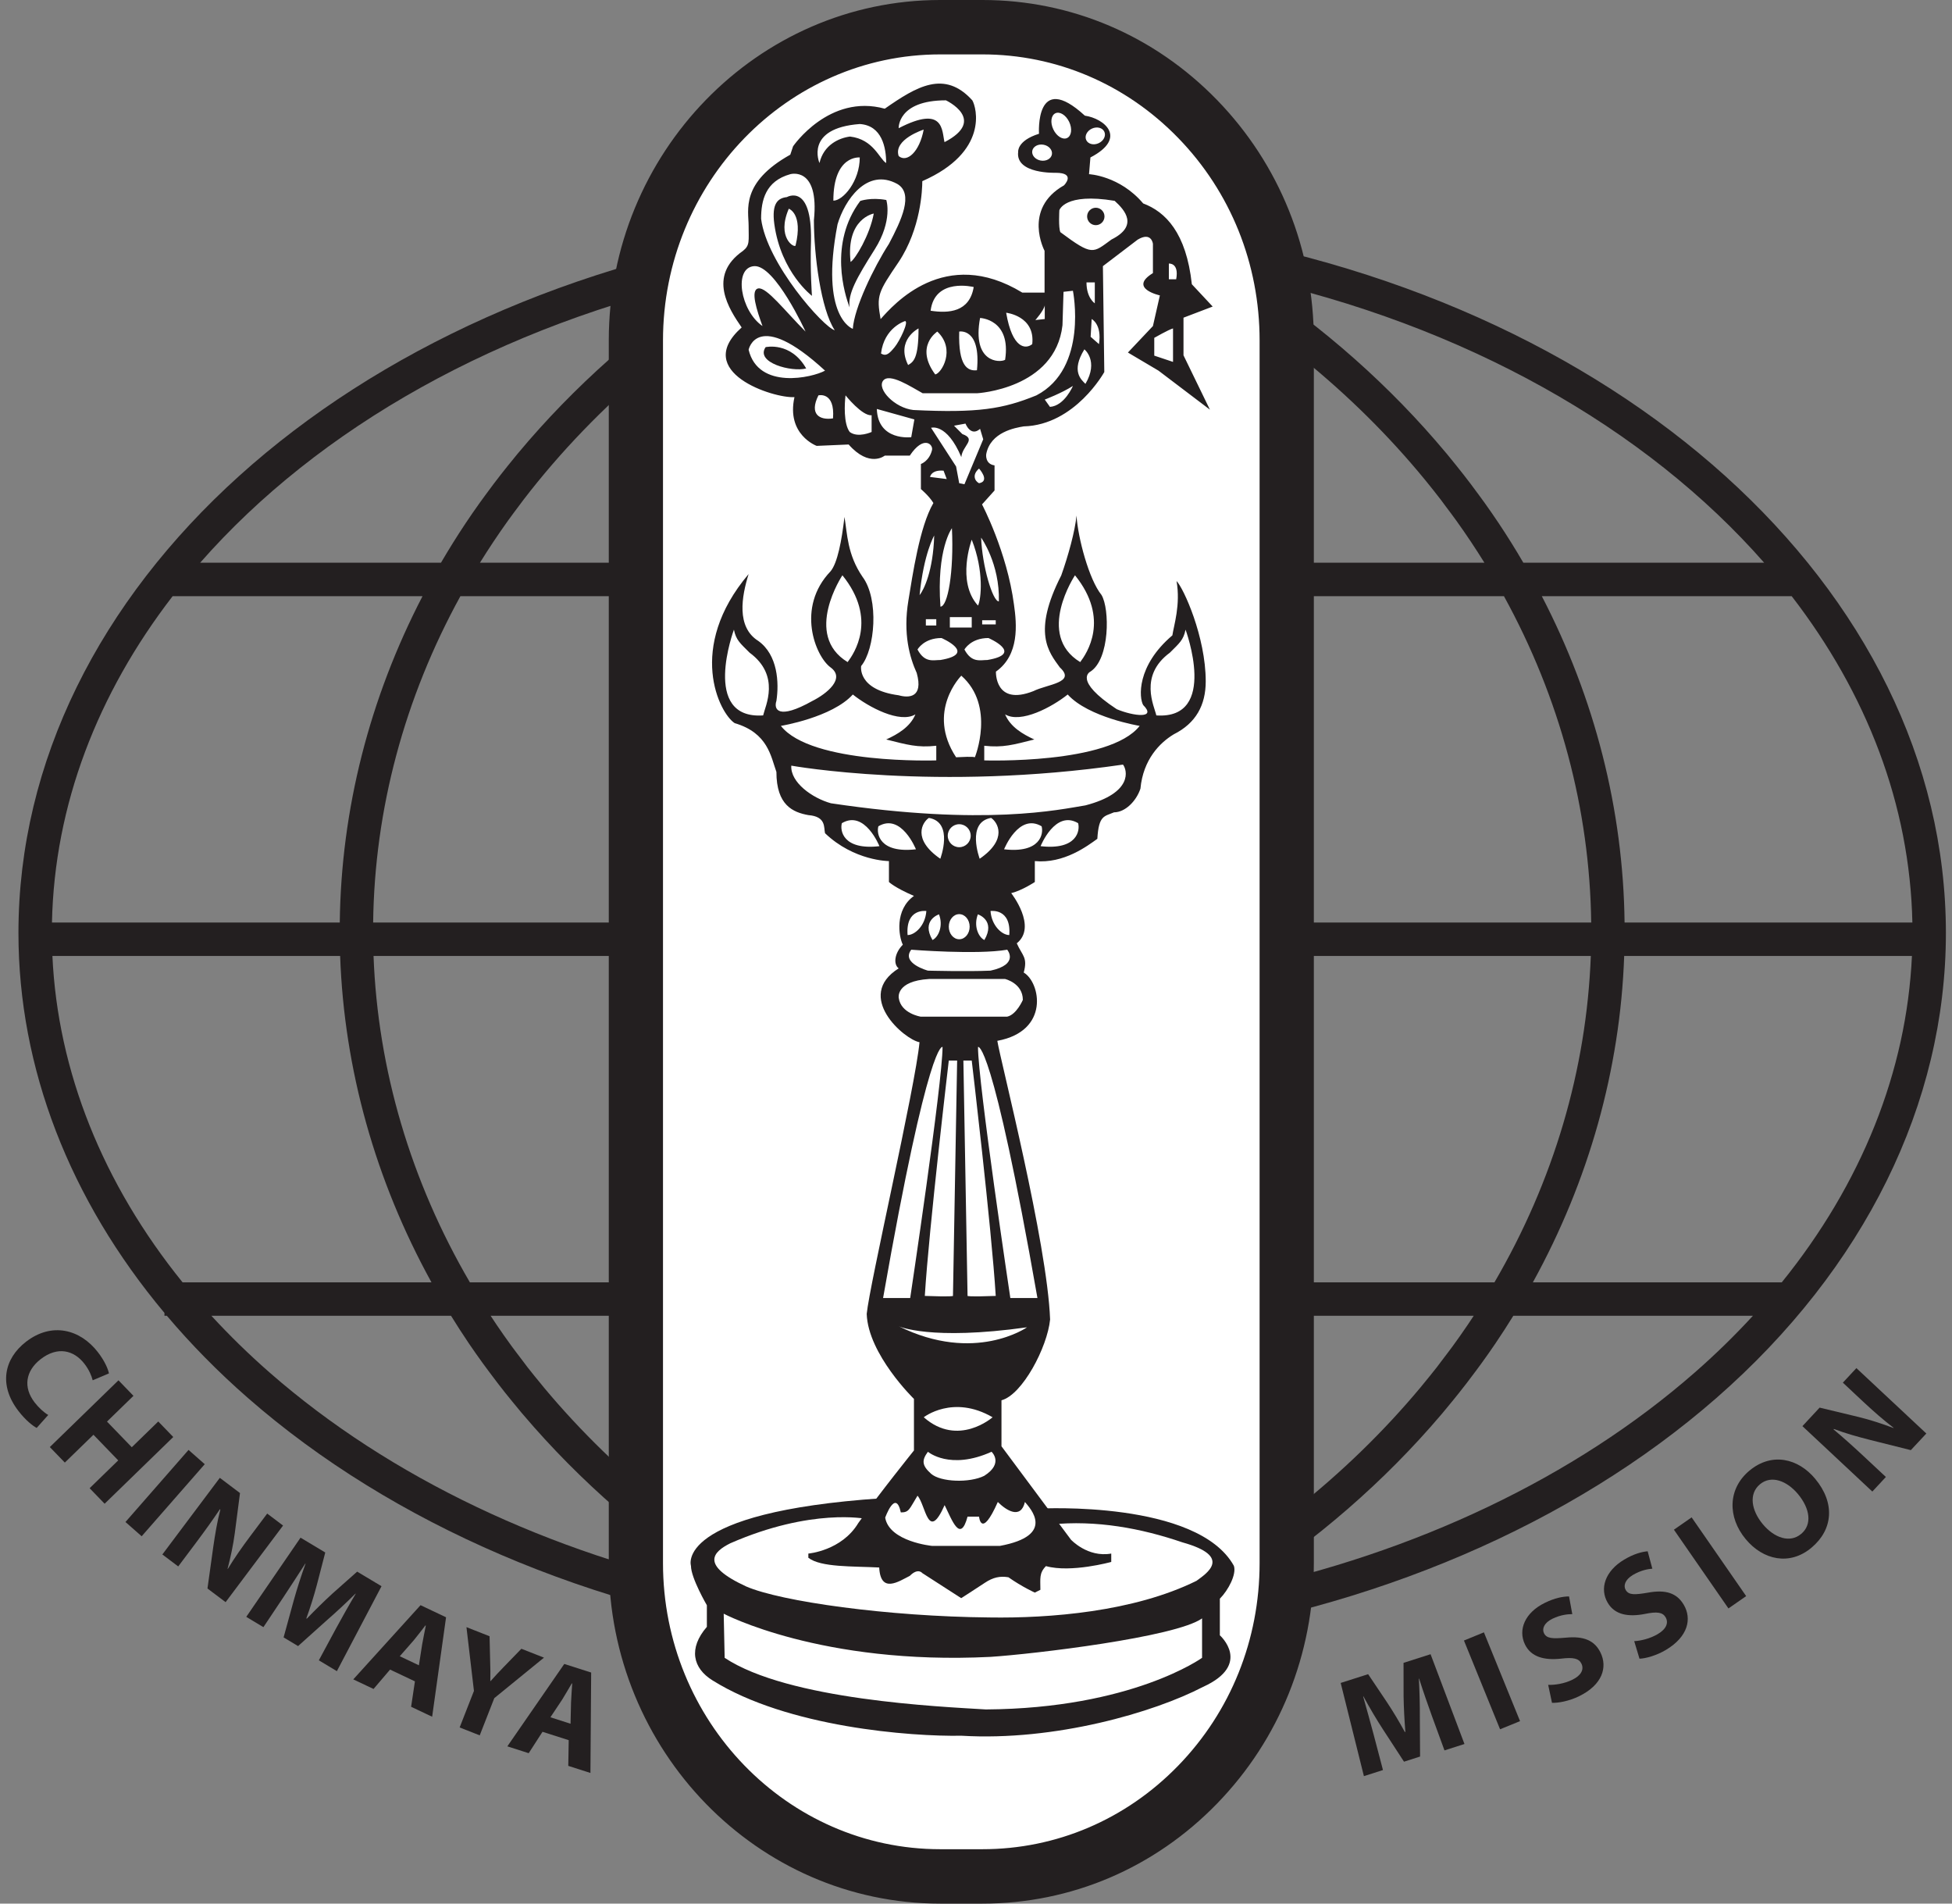 <svg width="80" height="78" viewBox="0 0 80 78" fill="none" xmlns="http://www.w3.org/2000/svg">
<rect x="0" y="0" width="80" height="78" fill="#808080" stroke="none"/>
<g clip-path="url(#clip0_48_82095)">
<path d="M69.446 56.248C64.54 60.538 58.008 63.637 50.771 65.167C53.942 63.132 56.746 60.696 59.075 57.953C59.089 57.936 59.103 57.92 59.117 57.904C59.253 57.743 59.387 57.58 59.519 57.417C59.613 57.302 59.707 57.186 59.799 57.07C59.904 56.939 60.007 56.807 60.109 56.674C60.234 56.512 60.357 56.348 60.479 56.184C60.555 56.081 60.632 55.98 60.706 55.876C60.905 55.602 61.1 55.326 61.289 55.046C61.542 54.673 61.785 54.295 62.021 53.914H71.841C71.101 54.719 70.303 55.499 69.446 56.248ZM40.253 66.257C38.028 66.257 35.798 66.113 33.621 65.832C29.167 63.526 25.302 60.459 22.293 56.855C22.264 56.821 22.237 56.786 22.209 56.751C22.007 56.508 21.808 56.264 21.615 56.016C21.52 55.894 21.429 55.769 21.336 55.646C21.212 55.483 21.086 55.321 20.966 55.155C20.755 54.865 20.548 54.572 20.348 54.276C20.267 54.156 20.187 54.035 20.108 53.914H60.398C60.319 54.035 60.239 54.156 60.158 54.276C59.957 54.572 59.751 54.865 59.54 55.155C59.419 55.321 59.293 55.483 59.17 55.646C59.077 55.769 58.986 55.894 58.891 56.016C58.707 56.251 58.518 56.483 58.328 56.714C58.289 56.761 58.252 56.809 58.212 56.856C55.203 60.46 51.339 63.527 46.885 65.832C44.708 66.113 42.478 66.257 40.253 66.257ZM8.664 53.914H18.485C18.72 54.295 18.963 54.673 19.216 55.046C19.406 55.326 19.601 55.602 19.8 55.877C19.874 55.979 19.95 56.08 20.025 56.181C20.148 56.347 20.272 56.512 20.398 56.676C20.499 56.807 20.601 56.938 20.704 57.068C20.798 57.186 20.893 57.303 20.989 57.42C21.121 57.582 21.252 57.742 21.387 57.902C21.404 57.922 21.422 57.942 21.439 57.962C23.766 60.701 26.567 63.134 29.734 65.167C22.497 63.637 15.966 60.538 11.06 56.248C10.203 55.499 9.405 54.719 8.664 53.914ZM29.347 11.371C26.248 13.413 23.51 15.841 21.239 18.562C21.226 18.577 21.213 18.592 21.201 18.607C21.068 18.767 20.938 18.928 20.809 19.089C20.717 19.204 20.626 19.319 20.535 19.434C20.434 19.564 20.333 19.694 20.234 19.825C20.112 19.986 19.992 20.149 19.873 20.312C19.799 20.413 19.724 20.514 19.652 20.616C19.458 20.888 19.268 21.161 19.084 21.438C18.729 21.97 18.393 22.51 18.073 23.057H8.204C13.042 17.542 20.462 13.315 29.347 11.371ZM47.324 10.686C51.68 13.01 55.455 16.071 58.39 19.646C58.4 19.658 58.41 19.671 58.421 19.684C58.635 19.946 58.846 20.211 59.051 20.478C59.123 20.572 59.191 20.668 59.262 20.763C59.404 20.951 59.546 21.139 59.683 21.33C59.889 21.617 60.09 21.907 60.285 22.2C60.474 22.483 60.657 22.769 60.836 23.057H19.67C19.849 22.769 20.032 22.483 20.221 22.2C20.416 21.907 20.616 21.617 20.822 21.33C20.974 21.118 21.132 20.909 21.289 20.7C21.345 20.627 21.398 20.552 21.454 20.479C24.474 16.546 28.491 13.188 33.181 10.686C35.508 10.365 37.886 10.2 40.253 10.2C42.619 10.2 44.998 10.365 47.324 10.686ZM72.301 23.057H62.432C62.113 22.51 61.777 21.97 61.422 21.438C61.237 21.161 61.047 20.887 60.854 20.616C60.781 20.514 60.707 20.414 60.633 20.313C60.514 20.149 60.394 19.986 60.271 19.825C60.172 19.694 60.072 19.564 59.971 19.435C59.88 19.319 59.788 19.203 59.695 19.088C59.567 18.927 59.438 18.767 59.306 18.608C59.292 18.591 59.277 18.575 59.263 18.558C56.993 15.838 54.256 13.411 51.158 11.371C60.044 13.315 67.463 17.542 72.301 23.057ZM66.581 37.8C66.526 33.178 65.364 28.619 63.189 24.428H73.43C76.502 28.411 78.276 32.98 78.376 37.8H66.581ZM66.565 39.171H78.358C78.14 43.9 76.289 48.504 73.024 52.543H62.823C65.121 48.371 66.4 43.813 66.565 39.171ZM15.309 39.171H65.197C65.023 43.826 63.671 48.395 61.248 52.543H19.257C16.834 48.395 15.483 43.826 15.309 39.171ZM13.94 39.171C14.105 43.813 15.384 48.371 17.683 52.543H7.482C4.216 48.504 2.365 43.9 2.148 39.171H13.94ZM18.869 24.428H61.637C63.928 28.596 65.155 33.166 65.213 37.8H15.293C15.35 33.166 16.577 28.596 18.869 24.428ZM13.925 37.8H2.13C2.229 32.98 4.004 28.411 7.075 24.428H17.317C15.141 28.619 13.98 33.178 13.925 37.8ZM47.758 9.361L47.756 9.36L47.637 9.343C45.209 9.002 42.724 8.828 40.253 8.828C37.781 8.828 35.297 9.002 32.868 9.343L32.75 9.36L32.747 9.361C14.203 12.013 0.756 24.138 0.756 38.228C0.756 43.761 2.854 49.157 6.74 53.797V53.914H6.839C7.833 55.089 8.941 56.216 10.161 57.282C16.079 62.457 24.258 65.962 33.2 67.161L33.203 67.162L33.321 67.177C35.595 67.477 37.927 67.628 40.253 67.628C42.578 67.628 44.911 67.477 47.185 67.177L47.302 67.162L47.305 67.161C56.248 65.962 64.426 62.457 70.345 57.282C76.41 51.98 79.75 45.213 79.75 38.228C79.75 24.138 66.303 12.013 47.758 9.361Z" fill="#231F20"/>
<path d="M52.734 64.049C52.734 71.139 47.151 76.886 40.264 76.886H38.532C31.644 76.886 26.061 71.139 26.061 64.049V13.951C26.061 6.861 31.644 1.114 38.532 1.114H40.264C47.151 1.114 52.734 6.861 52.734 13.951V64.049Z" fill="white"/>
<path d="M53.846 13.951C53.846 10.23 52.437 6.73 49.878 4.096C47.312 1.455 43.897 7.62939e-06 40.264 7.62939e-06H38.532C31.043 7.62939e-06 24.95 6.258 24.95 13.951V64.049C24.95 71.742 31.043 78 38.532 78H40.264C43.897 78 47.312 76.545 49.878 73.903C52.437 71.27 53.846 67.77 53.846 64.049V13.951ZM51.623 64.049C51.623 67.186 50.438 70.133 48.286 72.349C46.141 74.556 43.292 75.771 40.264 75.771H38.532C32.268 75.771 27.172 70.513 27.172 64.049V13.951C27.172 7.487 32.268 2.229 38.532 2.229H40.264C43.292 2.229 46.141 3.444 48.286 5.652C50.438 7.867 51.623 10.814 51.623 13.951V64.049Z" fill="#231F20"/>
<path d="M47.306 13.843C47.306 13.843 47.904 13.5 48.075 13.457V14.829L47.306 14.572V13.843ZM47.904 10.8C47.904 10.8 48.332 10.757 48.204 11.443C47.904 11.443 47.904 11.443 47.904 11.443V10.8ZM45.553 9.814C44.784 10.371 44.784 10.5 43.459 9.514C43.373 9.343 43.416 8.614 43.416 8.614C43.416 8.614 43.63 7.886 45.682 8.229C46.109 8.614 46.665 9.257 45.553 9.814ZM44.528 11.572H44.869V12.429C44.869 12.429 44.528 12.214 44.528 11.572ZM45.04 14.1C44.698 13.8 44.698 13.8 44.698 13.8L44.741 13.072C44.741 13.072 45.169 13.286 45.04 14.1ZM44.485 15.729C44.314 15.557 43.886 15.214 44.442 14.314C44.442 14.314 45.04 14.786 44.485 15.729ZM42.476 16.2C41.108 16.757 40.082 16.929 37.432 16.8C36.662 16.714 35.936 15.943 36.192 15.6C36.449 15.257 37.346 15.857 37.816 16.114H40.039C40.039 16.114 43.245 15.943 43.544 13.329L43.587 11.957L43.972 11.914C43.972 11.914 44.613 15.086 42.476 16.2ZM43.031 16.672C42.818 16.372 42.818 16.372 42.818 16.372C42.818 16.372 43.502 16.114 43.972 15.814C43.972 15.814 43.63 16.629 43.031 16.672ZM40.125 19.8C39.954 19.714 39.825 19.457 40.125 19.2C40.125 19.2 40.595 19.714 40.125 19.8ZM40.937 24.643C40.68 24.643 40.253 23.186 40.21 22.029C40.21 22.029 40.98 23.1 40.937 24.643ZM40.253 25.586V25.414H40.809V25.586H40.253ZM40.467 27.043C40.167 27.043 39.825 27.172 39.526 26.614C39.526 26.614 39.783 26.143 40.509 26.143C40.509 26.143 42.005 26.786 40.467 27.043ZM42.39 30.3C41.92 30.086 41.407 29.786 41.193 29.271C41.834 29.657 43.117 28.971 43.758 28.457C44.613 29.4 46.708 29.743 46.708 29.743C45.468 31.329 40.338 31.157 40.338 31.157C40.338 31.157 40.338 31.157 40.338 30.557C41.108 30.643 41.535 30.514 42.39 30.3ZM44.057 23.572C45.511 25.372 44.528 26.786 44.271 27.129C42.433 26.014 44.057 23.572 44.057 23.572ZM44.485 33C43.416 33.172 40.381 33.857 34.055 32.914C33.285 32.7 32.388 32.057 32.43 31.372C32.43 31.372 38.372 32.443 46.024 31.329C46.194 31.543 46.451 32.486 44.485 33ZM42.647 34.672C42.647 34.672 43.245 33.172 44.185 33.729C44.271 34.029 44.143 34.843 42.647 34.672ZM41.151 34.8C41.151 34.8 41.749 33.3 42.689 33.857C42.775 34.157 42.647 34.971 41.151 34.8ZM41.92 40.971C41.92 40.971 41.663 41.572 41.279 41.657H37.731C37.731 41.657 36.919 41.529 36.833 40.886C36.833 40.886 36.705 40.2 38.073 40.114H41.193C41.193 40.114 41.92 40.286 41.92 40.971ZM42.518 53.186C41.407 53.186 41.407 53.186 41.407 53.186C41.407 53.186 40.082 44.357 40.082 42.9C40.082 42.9 40.638 42.471 42.518 53.186ZM39.483 43.457H39.825C39.825 43.457 40.638 50.314 40.809 53.1C39.654 53.143 39.654 53.1 39.654 53.1L39.483 43.457ZM36.833 54.343C36.833 54.343 38.116 54.943 42.091 54.386C42.091 54.386 39.954 55.886 36.833 54.343ZM37.859 58.072C37.859 58.072 39.056 57.129 40.68 58.072C40.68 58.072 39.27 59.314 37.859 58.072ZM38.03 59.486C38.03 59.486 38.928 60.257 40.638 59.486C40.638 59.486 41.151 59.957 40.338 60.471C39.74 60.772 38.543 60.729 38.158 60.386C37.774 60.043 37.774 59.829 38.03 59.486ZM42.005 61.543C42.219 61.8 43.288 62.914 40.98 63.343H38.201C38.201 63.343 36.449 63.172 36.278 62.186C36.278 62.186 36.705 60.986 36.919 61.971C37.261 61.971 37.261 61.843 37.603 61.286C37.945 61.672 38.03 63.214 38.714 61.672C39.013 62.272 39.355 63.257 39.654 62.143H40.125C40.125 62.143 40.21 63.086 40.894 61.543C41.236 61.886 41.834 62.272 42.005 61.543ZM38.885 43.457H39.227L39.056 53.1C39.056 53.1 39.056 53.143 37.902 53.1C38.073 50.314 38.885 43.457 38.885 43.457ZM38.629 42.9C38.629 44.357 37.303 53.186 37.303 53.186C37.303 53.186 37.303 53.186 36.192 53.186C38.073 42.471 38.629 42.9 38.629 42.9ZM38.537 35.187C37.363 34.377 37.81 33.686 38.068 33.514C39.103 33.686 38.537 35.187 38.537 35.187ZM38.483 37.465C38.668 37.938 38.461 38.4 38.217 38.517C37.74 37.704 38.483 37.465 38.483 37.465ZM40.343 38.517C40.099 38.4 39.892 37.938 40.077 37.465C40.077 37.465 40.82 37.704 40.343 38.517ZM41.364 38.314C41.065 38.314 40.638 37.929 40.595 37.329C40.595 37.329 41.45 37.2 41.364 38.314ZM40.151 35.187C40.151 35.187 39.586 33.686 40.62 33.514C40.879 33.686 41.325 34.377 40.151 35.187ZM41.279 38.914C41.279 38.914 41.792 39.514 40.595 39.772C39.654 39.814 38.03 39.772 38.03 39.772C38.03 39.772 36.919 39.471 37.346 38.914C37.346 38.914 40.039 39.129 41.279 38.914ZM39.74 37.971C39.74 38.256 39.549 38.486 39.312 38.486C39.076 38.486 38.885 38.256 38.885 37.971C38.885 37.687 39.076 37.457 39.312 37.457C39.549 37.457 39.74 37.687 39.74 37.971ZM39.312 34.714C39.053 34.714 38.842 34.503 38.842 34.243C38.842 33.983 39.053 33.772 39.312 33.772C39.572 33.772 39.783 33.983 39.783 34.243C39.783 34.503 39.572 34.714 39.312 34.714ZM37.965 37.329C37.923 37.929 37.495 38.314 37.196 38.314C37.11 37.2 37.965 37.329 37.965 37.329ZM35.999 33.857C36.939 33.3 37.538 34.8 37.538 34.8C36.042 34.971 35.913 34.157 35.999 33.857ZM34.503 33.729C35.443 33.172 36.042 34.672 36.042 34.672C34.546 34.843 34.417 34.029 34.503 33.729ZM32.003 29.743C32.003 29.743 34.097 29.4 34.952 28.457C35.594 28.971 36.876 29.657 37.517 29.271C37.303 29.786 36.791 30.086 36.32 30.3C37.175 30.514 37.603 30.643 38.372 30.557C38.372 31.157 38.372 31.157 38.372 31.157C38.372 31.157 33.243 31.329 32.003 29.743ZM34.525 23.572C35.978 25.372 34.995 26.786 34.739 27.129C32.901 26.014 34.525 23.572 34.525 23.572ZM37.603 26.614C37.603 26.614 37.859 26.143 38.586 26.143C38.586 26.143 40.082 26.786 38.543 27.043C38.244 27.043 37.902 27.172 37.603 26.614ZM38.372 25.372V25.629H37.945V25.372H38.372ZM38.287 21.943C38.244 23.4 37.859 24.172 37.688 24.386C37.859 22.672 38.287 21.943 38.287 21.943ZM38.116 19.543C38.116 19.543 38.158 19.243 38.671 19.286C38.8 19.629 38.8 19.629 38.8 19.629L38.116 19.543ZM39.825 22.114C40.338 23.4 40.21 24.557 40.082 24.814C39.184 23.829 39.825 22.114 39.825 22.114ZM38.543 24.857C38.372 22.5 39.013 21.643 39.013 21.643C39.099 23.443 38.842 24.857 38.543 24.857ZM39.954 31.029C39.954 31.029 39.954 30.986 39.184 31.029C37.945 29.143 39.398 27.686 39.398 27.686C40.809 28.929 39.954 31.029 39.954 31.029ZM38.928 25.714V25.286H39.825V25.714H38.928ZM38.158 17.529C38.158 17.529 38.8 17.314 39.398 18.729C39.441 18.257 40.039 18 39.441 17.786C39.099 17.443 39.099 17.443 39.099 17.443L39.569 17.357C39.569 17.357 39.783 17.914 40.167 17.572C40.296 18 40.296 18 40.296 18L39.526 19.843L39.312 19.8L39.184 19.114L38.158 17.529ZM37.346 17.914C37.346 17.914 35.978 18.086 35.936 16.757L37.474 17.186L37.346 17.914ZM34.951 13.474C34.951 13.474 33.585 13.017 34.325 9.192C34.61 8.222 35.521 6.852 36.774 7.537C37.457 7.936 36.944 9.021 36.432 9.991C35.806 10.962 35.008 12.618 34.951 13.474ZM35.722 17.7C35.722 17.7 35.166 17.957 34.824 17.7C34.568 17.357 34.611 16.543 34.653 16.2C34.653 16.2 35.337 17.057 35.722 17.014V17.7ZM31.193 8.964C31.193 8.222 31.364 7.422 32.389 7.137C32.389 7.137 33.585 6.794 33.357 9.021C33.357 10.448 33.642 12.675 34.211 13.531C33.756 13.417 31.421 10.791 31.193 8.964ZM34.14 17.143C33.585 17.229 33.157 16.971 33.542 16.2C33.542 16.2 34.226 16.029 34.14 17.143ZM30.681 14.331C30.681 14.331 31.022 12.618 33.813 15.187C33.3 15.472 31.079 15.986 30.681 14.331ZM30.909 10.905C31.763 10.848 33.015 13.588 33.015 13.588C32.161 12.732 31.421 11.761 31.079 11.818C30.738 11.876 31.022 12.732 31.25 13.36C30.339 12.732 30.055 10.962 30.909 10.905ZM35.236 6.452C35.236 7.422 34.553 8.222 34.154 8.222C34.154 6.338 35.236 6.452 35.236 6.452ZM35.236 5.082C36.147 5.139 36.318 6.052 36.318 6.68C36.033 6.509 35.806 5.71 34.837 5.595C34.382 5.653 33.756 5.938 33.585 6.68C33.585 6.68 32.958 5.253 35.236 5.082ZM37.856 5.31C37.685 6.223 37.172 6.68 36.831 6.395C36.603 5.71 37.856 5.31 37.856 5.31ZM38.767 4.111C38.767 4.111 40.475 4.91 38.71 5.824C38.596 5.367 38.71 4.282 36.831 5.253C36.831 5.253 36.774 4.111 38.767 4.111ZM37.09 13.157C37.261 13.157 36.876 13.972 36.662 14.229C36.449 14.486 36.32 14.614 36.107 14.486C36.235 13.414 37.09 13.157 37.09 13.157ZM37.645 13.457C37.645 14.7 37.432 14.829 37.218 14.957C36.705 13.929 37.645 13.457 37.645 13.457ZM38.415 13.586C39.184 14.314 38.586 15.3 38.329 15.343C37.474 14.186 38.415 13.586 38.415 13.586ZM40.039 15.171C39.654 15.214 39.27 15 39.312 13.586C39.312 13.586 40.21 13.414 40.039 15.171ZM39.906 11.761C39.735 12.789 38.881 12.846 38.14 12.732C38.311 11.361 39.906 11.761 39.906 11.761ZM40.167 13.029C40.167 13.029 41.45 13.072 41.193 14.743C40.98 14.871 39.825 14.871 40.167 13.029ZM42.305 14.1C42.048 14.314 41.492 14.314 41.236 12.814C41.236 12.814 42.433 12.943 42.305 14.1ZM42.818 12.514V13.072L42.433 13.114C42.433 13.114 42.775 12.729 42.818 12.514ZM43.736 5.654C43.557 5.741 43.304 5.584 43.17 5.304C43.036 5.025 43.073 4.728 43.252 4.642C43.431 4.556 43.684 4.713 43.818 4.992C43.952 5.272 43.915 5.568 43.736 5.654ZM43.111 6.327C43.079 6.506 42.872 6.618 42.65 6.578C42.428 6.538 42.274 6.36 42.306 6.181C42.339 6.002 42.545 5.89 42.767 5.93C42.989 5.97 43.143 6.148 43.111 6.327ZM44.754 5.268C44.96 5.175 45.187 5.234 45.261 5.4C45.336 5.566 45.229 5.776 45.023 5.869C44.818 5.962 44.59 5.902 44.516 5.736C44.441 5.571 44.548 5.361 44.754 5.268ZM47.946 26.743C48.331 26.357 48.502 26.229 48.588 25.8C48.588 25.8 49.956 29.486 47.391 29.314C47.305 28.929 46.664 27.686 47.946 26.743ZM31.276 29.314C28.712 29.486 30.079 25.8 30.079 25.8C30.165 26.229 30.336 26.357 30.721 26.743C32.003 27.686 31.362 28.929 31.276 29.314ZM46.226 14.445L47.479 15.187L49.586 16.785L48.504 14.559V13.017L49.7 12.561L48.846 11.647C48.618 9.535 47.764 8.678 46.852 8.336C45.885 7.194 44.632 7.137 44.632 7.137L44.689 6.452C46.226 5.652 45.258 4.853 44.461 4.739C42.411 2.855 42.582 5.481 42.582 5.481C41.671 5.766 41.728 6.224 41.728 6.224C41.614 7.137 43.265 7.08 43.265 7.08C44.119 7.08 43.607 7.594 43.607 7.594C41.898 8.564 42.81 10.277 42.81 10.277V11.99H41.899C38.71 10.049 36.603 12.504 36.09 13.075C35.919 12.104 35.977 11.99 36.831 10.734C37.742 9.364 37.799 7.765 37.799 7.423C40.532 6.224 40.019 4.397 39.849 4.111C38.71 2.855 37.571 3.54 36.261 4.454C33.983 3.826 32.503 5.995 32.503 5.995C32.503 5.995 32.503 5.995 32.389 6.338C30.339 7.48 30.681 8.621 30.681 9.249C30.681 9.878 30.738 10.049 30.453 10.277C28.973 11.305 29.884 12.675 30.396 13.417C28.346 15.244 31.706 16.329 32.56 16.272C32.218 17.813 33.471 18.27 33.471 18.27C33.471 18.27 33.471 18.27 34.781 18.213C35.635 19.183 36.261 18.669 36.261 18.669C36.261 18.669 36.261 18.669 37.286 18.669C37.856 17.813 38.254 18.213 38.197 18.441C38.084 18.898 37.742 19.012 37.742 19.012V20.04C37.742 20.04 38.083 20.325 38.254 20.611C37.685 21.581 37.4 23.579 37.229 24.607C37.002 25.977 37.286 26.948 37.571 27.576C37.856 28.603 37.229 28.603 36.831 28.489C35.122 28.261 35.293 27.29 35.293 27.29C35.863 26.605 36.033 24.55 35.35 23.636C34.724 22.723 34.724 21.866 34.61 21.181C34.496 22.152 34.325 23.065 34.04 23.408C32.617 24.892 33.414 26.89 34.04 27.347C34.667 27.804 33.87 28.432 33.3 28.718C31.877 29.517 31.706 29.06 31.82 28.718C31.934 27.976 31.877 26.833 31.079 26.263C30.168 25.692 30.396 24.436 30.681 23.522C28.118 26.548 29.485 29.231 30.111 29.631C31.478 30.031 31.592 31.001 31.82 31.629C31.82 33 32.503 33.285 33.129 33.399C33.87 33.456 33.756 33.913 33.813 34.141C35.008 35.283 36.432 35.283 36.432 35.283V36.139C36.432 36.139 36.66 36.368 37.457 36.71C36.66 37.281 36.831 38.366 37.001 38.709C36.66 39.051 36.603 39.508 36.831 39.679C35.008 40.821 37.058 42.591 37.685 42.705C37.514 44.532 35.635 52.639 35.521 53.838C35.578 55.494 37.457 57.32 37.457 57.32V59.433C37.457 59.433 36.033 61.203 35.179 62.402C34.496 63.544 33.129 63.657 33.129 63.657V63.829C33.642 64.228 34.951 64.171 36.033 64.228C36.09 65.313 36.831 64.799 37.286 64.571C37.628 64.228 37.799 64.457 37.799 64.457L39.393 65.484C39.393 65.484 40.019 65.085 40.361 64.856C40.703 64.628 40.987 64.571 41.329 64.628C41.899 65.028 42.411 65.256 42.411 65.256C42.411 65.256 42.411 65.256 42.639 65.142C42.639 64.685 42.582 64.457 42.867 64.171C43.892 64.457 45.543 64 45.543 64V63.657C44.575 63.829 43.891 63.087 43.891 63.087L41.044 59.261V57.377C41.899 57.149 42.923 55.208 43.037 54.066C42.923 50.926 40.987 43.39 40.874 42.648C43.037 42.248 42.639 40.25 41.956 39.85C42.127 39.223 41.899 39.165 41.671 38.652C42.525 37.967 41.443 36.596 41.443 36.596C41.899 36.482 42.411 36.14 42.411 36.14C42.411 36.14 42.411 36.14 42.411 35.283C43.607 35.397 44.575 34.655 44.973 34.37C45.03 33.399 45.258 33.456 45.657 33.285C46.112 33.285 46.568 32.828 46.739 32.315C46.852 31.116 47.536 30.43 48.105 30.088C49.016 29.631 49.415 28.889 49.415 27.918C49.415 26.091 48.504 24.093 48.219 23.808C48.39 24.778 48.105 25.635 48.048 26.034C46.568 27.29 46.682 28.603 46.852 28.889C47.422 29.46 46.454 29.346 45.77 29.06C43.948 27.861 44.689 27.519 44.689 27.519C45.486 27.005 45.486 24.95 45.144 24.379C44.632 23.751 44.176 22.038 44.119 21.125C44.062 21.753 43.778 22.78 43.493 23.579C42.297 25.92 42.98 26.719 43.436 27.347C44.119 27.976 42.923 28.033 42.354 28.318C40.76 28.946 40.817 27.519 40.817 27.519C41.785 26.834 41.671 25.578 41.557 24.778C41.272 22.609 40.247 20.668 40.247 20.668L40.76 20.097V19.069C40.361 19.012 40.418 18.612 40.418 18.612C40.589 17.699 41.614 17.528 41.956 17.471C44.063 17.413 45.258 15.244 45.258 15.244L45.201 10.905L46.625 9.82C47.194 9.478 47.251 9.991 47.251 9.991V11.19C46.226 11.818 47.536 12.104 47.536 12.104L47.251 13.36L46.226 14.445Z" fill="#231F20"/>
<path d="M49.265 67.929C49.265 67.929 46.388 70.006 40.403 70.044C38.523 69.929 32.308 69.66 29.699 67.929L29.66 66.121C29.66 66.121 33.65 68.237 40.594 67.89C42.359 67.775 48.191 67.083 49.265 66.313V67.929ZM49.994 67.006V65.506C50.339 65.159 50.684 64.505 50.569 64.159C49.073 61.467 42.628 61.813 42.628 61.813C42.628 61.813 42.628 61.813 43.05 62.467C44.93 62.275 46.772 62.621 48.46 63.198C50.531 63.775 49.457 64.467 49.035 64.775C46.465 66.044 43.012 66.313 40.556 66.275C36.374 66.237 32.001 65.621 30.581 65.005C28.663 64.121 29.238 63.582 29.929 63.236C33.267 61.775 35.492 62.236 35.492 62.236C35.492 62.236 35.492 62.236 36.144 61.39C27.589 61.967 28.318 64.159 28.318 64.159C28.318 64.659 28.97 65.775 28.97 65.775V66.66C28.203 67.544 28.395 68.352 29.2 68.852C32.269 70.775 37.333 71.16 39.405 71.121C43.242 71.352 47.308 70.16 49.303 69.121C51.337 68.198 49.994 67.006 49.994 67.006Z" fill="#231F20"/>
<path d="M45.266 8.869C45.266 9.066 45.106 9.226 44.91 9.226C44.713 9.226 44.554 9.066 44.554 8.869C44.554 8.672 44.713 8.512 44.91 8.512C45.106 8.512 45.266 8.672 45.266 8.869Z" fill="#231F20"/>
<path d="M31.378 14.224C31.378 14.224 32.407 13.986 33.04 15.097C32.447 15.256 30.943 14.859 31.378 14.224Z" fill="#231F20"/>
<path d="M32.605 10.059C32.565 10.178 31.814 9.742 32.328 8.552C32.328 8.552 32.921 8.75 32.605 10.059ZM33.238 9.861C33.277 7.481 32.249 8.076 32.249 8.076C31.893 8.116 31.616 8.314 31.735 9.187C32.011 11.17 33.277 12.122 33.277 12.122C33.277 12.122 33.198 11.091 33.238 9.861Z" fill="#231F20"/>
<path d="M34.86 10.733C34.662 8.948 35.81 8.75 35.81 8.75C35.651 9.623 35.058 10.614 34.86 10.733ZM36.324 8.195C35.691 8.076 35.256 8.234 35.256 8.234C33.95 9.98 34.623 12.082 34.821 12.598C34.741 12.042 35.097 11.408 35.849 10.218C36.601 9.028 36.324 8.195 36.324 8.195Z" fill="#231F20"/>
<path d="M1.504 58.508C1.348 58.43 1.047 58.192 0.759 57.819C-0.07 56.745 0.174 55.671 1.061 54.982C2.118 54.161 3.285 54.464 4.011 55.404C4.293 55.768 4.433 56.102 4.464 56.276L3.799 56.557C3.752 56.373 3.654 56.132 3.458 55.878C3.031 55.325 2.361 55.152 1.667 55.691C1.046 56.173 0.94 56.845 1.421 57.467C1.588 57.683 1.807 57.882 1.977 57.978L1.504 58.508Z" fill="#231F20"/>
<path d="M5.47 57.194L4.385 58.249L5.401 59.3L6.486 58.245L7.101 58.881L4.288 61.615L3.673 60.979L4.845 59.839L3.83 58.789L2.657 59.929L2.042 59.293L4.855 56.558L5.47 57.194Z" fill="#231F20"/>
<path d="M8.391 59.995L5.806 62.948L5.142 62.364L7.727 59.41L8.391 59.995Z" fill="#231F20"/>
<path d="M6.654 63.694L9.009 60.554L9.836 61.178L9.623 62.819C9.561 63.29 9.449 63.817 9.327 64.28L9.336 64.287C9.606 63.841 9.91 63.407 10.266 62.931L10.951 62.018L11.601 62.509L9.246 65.648L8.503 65.088L8.742 63.372C8.812 62.892 8.903 62.334 9.031 61.854L9.012 61.84C8.721 62.276 8.398 62.726 8.014 63.239L7.304 64.184L6.654 63.694Z" fill="#231F20"/>
<path d="M13.781 66.708C14.008 66.294 14.282 65.8 14.578 65.304L14.568 65.299C14.201 65.663 13.775 66.06 13.41 66.377L12.216 67.448L11.623 67.092L12.039 65.576C12.168 65.11 12.341 64.569 12.522 64.073L12.512 64.067C12.225 64.513 11.895 65.021 11.625 65.43L10.796 66.672L10.093 66.25L12.317 63.006L13.33 63.613L12.986 64.941C12.866 65.392 12.715 65.873 12.555 66.313L12.574 66.325C12.897 65.988 13.274 65.617 13.615 65.305L14.638 64.397L15.636 64.995L13.806 68.475L13.067 68.032L13.781 66.708Z" fill="#231F20"/>
<path d="M17.168 68.235L17.302 67.377C17.343 67.139 17.407 66.84 17.451 66.61L17.435 66.602C17.289 66.791 17.104 67.032 16.955 67.213L16.384 67.864L17.168 68.235ZM15.986 68.411L15.309 69.205L14.479 68.812L17.235 65.772L18.281 66.268L17.711 70.343L16.849 69.935L17.005 68.893L15.986 68.411Z" fill="#231F20"/>
<path d="M18.838 70.782L19.424 69.285L19.117 66.672L20.064 67.045L20.088 68.068C20.098 68.379 20.102 68.606 20.095 68.879L20.106 68.883C20.277 68.687 20.446 68.51 20.656 68.292L21.368 67.558L22.294 67.922L20.258 69.581L19.661 71.106L18.838 70.782Z" fill="#231F20"/>
<path d="M23.383 70.63L23.403 69.761C23.413 69.52 23.437 69.215 23.451 68.981L23.434 68.976C23.313 69.182 23.162 69.445 23.038 69.644L22.558 70.365L23.383 70.63ZM22.234 70.96L21.668 71.837L20.793 71.556L23.126 68.18L24.228 68.532L24.198 72.647L23.29 72.356L23.308 71.303L22.234 70.96Z" fill="#231F20"/>
<path d="M58.683 70.308C58.523 69.864 58.335 69.331 58.161 68.781L58.15 68.784C58.179 69.301 58.194 69.883 58.19 70.368L58.2 71.974L57.541 72.185L56.683 70.868C56.419 70.463 56.13 69.975 55.879 69.51L55.867 69.514C56.012 70.025 56.173 70.609 56.299 71.082L56.679 72.527L55.898 72.777L54.946 68.958L56.071 68.599L56.835 69.737C57.093 70.125 57.352 70.556 57.575 70.969L57.597 70.961C57.559 70.496 57.531 69.967 57.524 69.504L57.522 68.135L58.63 67.781L60.019 71.46L59.2 71.722L58.683 70.308Z" fill="#231F20"/>
<path d="M60.816 66.885L62.297 70.523L61.478 70.857L59.998 67.22L60.816 66.885Z" fill="#231F20"/>
<path d="M63.45 69.037C63.713 69.046 64.101 68.993 64.441 68.827C64.807 68.649 64.927 68.402 64.812 68.166C64.708 67.952 64.477 67.902 63.983 67.962C63.295 68.037 62.751 67.9 62.499 67.382C62.207 66.779 62.493 66.075 63.32 65.673C63.722 65.477 64.048 65.415 64.305 65.413L64.438 66.139C64.269 66.138 63.964 66.162 63.624 66.328C63.279 66.496 63.191 66.74 63.277 66.918C63.386 67.144 63.628 67.149 64.174 67.103C64.909 67.031 65.354 67.216 65.597 67.719C65.885 68.312 65.679 69.034 64.711 69.505C64.309 69.701 63.858 69.785 63.606 69.772L63.45 69.037Z" fill="#231F20"/>
<path d="M66.976 67.246C67.238 67.232 67.62 67.147 67.945 66.954C68.295 66.746 68.394 66.49 68.261 66.265C68.139 66.059 67.905 66.029 67.417 66.13C66.738 66.262 66.184 66.172 65.891 65.675C65.549 65.099 65.776 64.374 66.566 63.904C66.951 63.675 67.27 63.587 67.527 63.563L67.719 64.276C67.55 64.288 67.249 64.339 66.924 64.532C66.594 64.728 66.526 64.979 66.627 65.149C66.755 65.365 66.996 65.35 67.537 65.259C68.262 65.125 68.721 65.272 69.006 65.754C69.341 66.32 69.196 67.057 68.271 67.607C67.886 67.836 67.444 67.957 67.192 67.965L66.976 67.246Z" fill="#231F20"/>
<path d="M69.329 62.174L71.564 65.4L70.838 65.905L68.603 62.679L69.329 62.174Z" fill="#231F20"/>
<path d="M73.818 62.852C74.278 62.468 74.181 61.813 73.69 61.222C73.239 60.68 72.598 60.427 72.129 60.818C71.66 61.21 71.776 61.887 72.244 62.451C72.717 63.02 73.358 63.236 73.813 62.855L73.818 62.852ZM74.237 63.42C73.348 64.162 72.259 63.926 71.545 63.066C70.793 62.161 70.812 61 71.696 60.261C72.621 59.489 73.703 59.762 74.394 60.595C75.221 61.59 75.121 62.681 74.241 63.416L74.237 63.42Z" fill="#231F20"/>
<path d="M76.735 61.116L73.87 58.436L74.575 57.677L76.181 58.063C76.641 58.175 77.153 58.342 77.599 58.512L77.607 58.504C77.193 58.188 76.794 57.839 76.36 57.434L75.527 56.654L76.082 56.058L78.948 58.738L78.313 59.419L76.637 58.999C76.168 58.88 75.624 58.73 75.161 58.552L75.145 58.569C75.547 58.905 75.959 59.275 76.427 59.712L77.29 60.519L76.735 61.116Z" fill="#231F20"/>
</g>
<defs>
<clipPath id="clip0_48_82095">
<rect width="79.5" height="78" fill="white" transform="translate(0.25)"/>
</clipPath>
</defs>
</svg>
